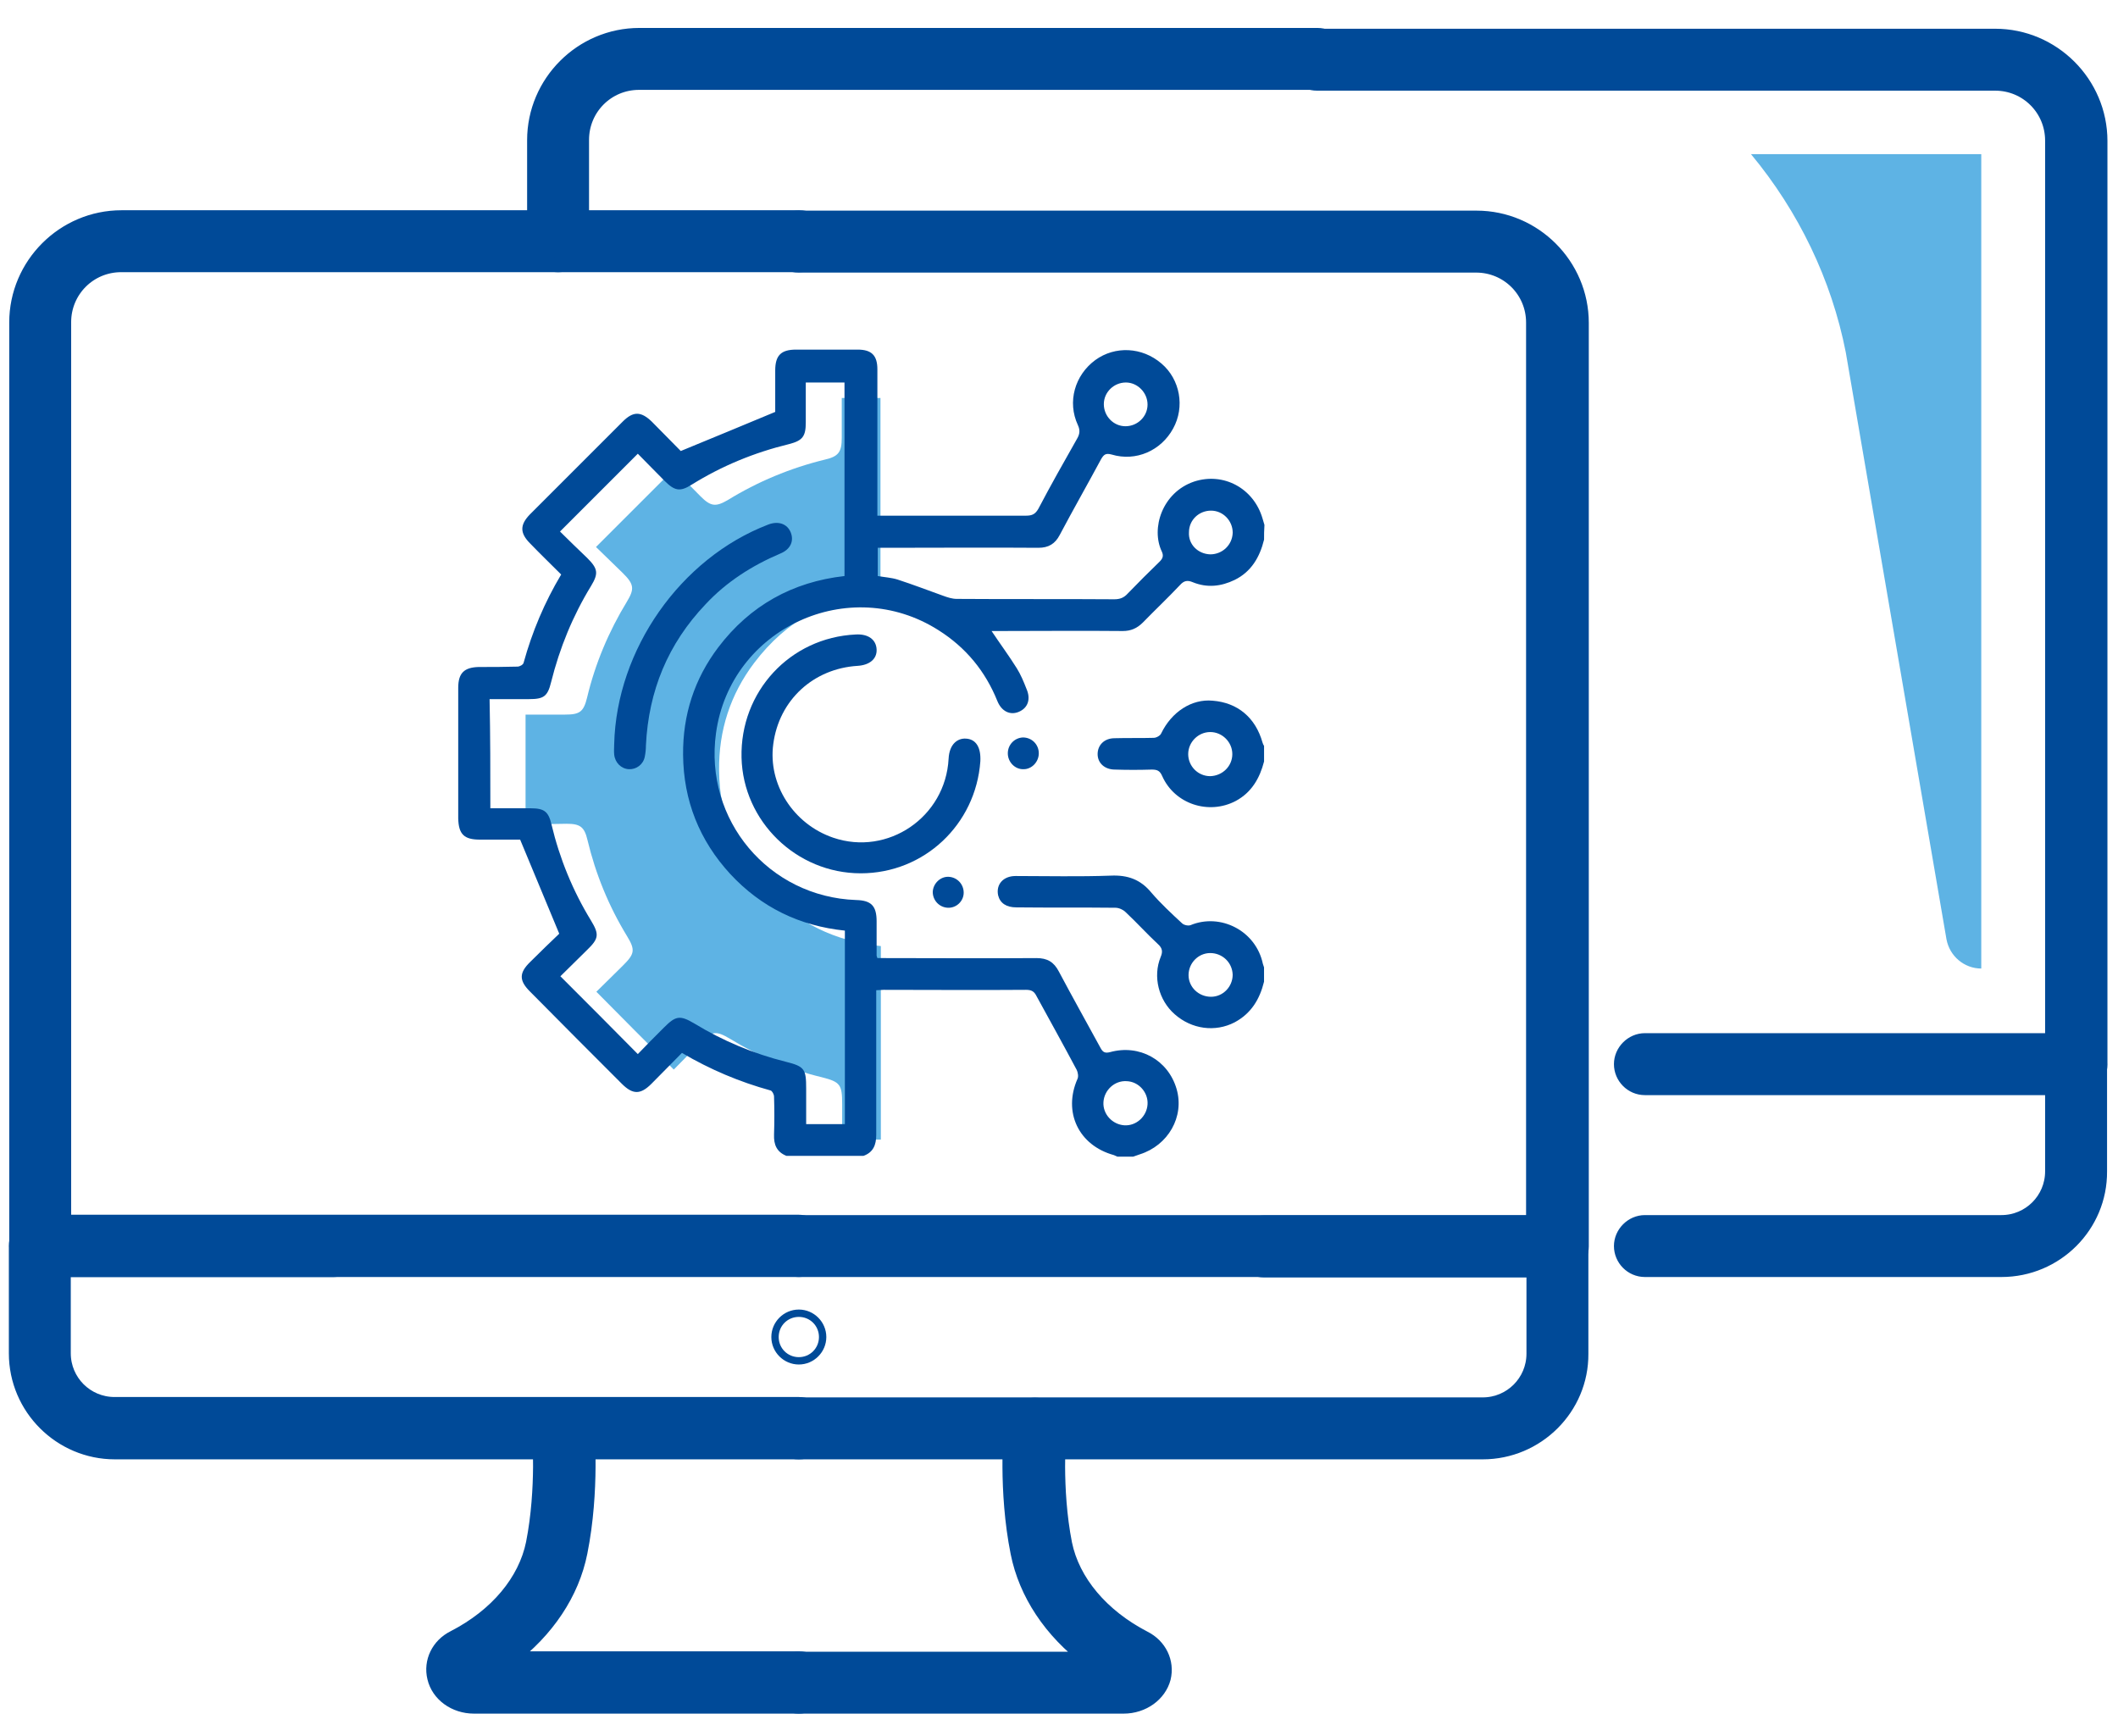 <svg width="72" height="59" viewBox="0 0 72 59" fill="none" xmlns="http://www.w3.org/2000/svg">
<path d="M27.155 58.001H16.116C15.458 58.001 14.906 57.593 14.774 57.028C14.642 56.488 14.906 55.935 15.432 55.672C16.892 54.922 17.866 53.751 18.129 52.462C18.498 50.593 18.34 48.659 18.326 48.633C18.287 48.186 18.616 47.791 19.063 47.752C19.497 47.712 19.905 48.041 19.945 48.475C19.958 48.567 20.142 50.659 19.721 52.764C19.445 54.159 18.59 55.422 17.327 56.383H27.168C27.616 56.383 27.971 56.751 27.971 57.185C27.971 57.62 27.603 58.001 27.155 58.001Z" fill="#004A98" stroke="#004A98" stroke-width="0.5"/>
<path d="M27.168 49.357H3.906C2.064 49.357 0.551 47.857 0.551 46.001V42.357C0.551 41.909 0.919 41.554 1.353 41.554H11.327C11.774 41.554 12.129 41.923 12.129 42.357C12.129 42.791 11.761 43.16 11.327 43.16H2.156V46.001C2.156 46.962 2.932 47.738 3.893 47.738H27.155C27.603 47.738 27.958 48.107 27.958 48.541C27.958 48.975 27.616 49.357 27.168 49.357Z" fill="#004A98" stroke="#004A98" stroke-width="0.5"/>
<path d="M27.142 43.159H1.367C0.919 43.159 0.564 42.791 0.564 42.357V10.963C0.564 9.002 2.169 7.397 4.13 7.397H27.182C27.629 7.397 27.984 7.766 27.984 8.2C27.984 8.634 27.616 9.002 27.182 9.002H4.117C3.038 9.002 2.169 9.871 2.169 10.95V41.541H27.129C27.577 41.541 27.932 41.909 27.932 42.344C27.932 42.778 27.59 43.159 27.142 43.159Z" fill="#004A98" stroke="#004A98" stroke-width="0.5"/>
<path d="M38.194 58.001H27.155C26.708 58.001 26.353 57.633 26.353 57.199C26.353 56.764 26.721 56.396 27.155 56.396H36.997C35.734 55.449 34.879 54.172 34.602 52.778C34.181 50.673 34.366 48.567 34.379 48.489C34.418 48.041 34.813 47.725 35.26 47.765C35.708 47.804 36.037 48.199 35.997 48.646C35.997 48.66 35.826 50.607 36.195 52.475C36.458 53.765 37.445 54.936 38.892 55.686C39.418 55.949 39.681 56.501 39.55 57.041C39.405 57.593 38.852 58.001 38.194 58.001Z" fill="#004A98" stroke="#004A98" stroke-width="0.5"/>
<path d="M27.156 46.383C26.642 46.383 26.221 45.962 26.221 45.449C26.221 44.936 26.642 44.515 27.156 44.515C27.669 44.515 28.09 44.936 28.09 45.449C28.09 45.962 27.669 46.383 27.156 46.383ZM27.156 44.765C26.774 44.765 26.471 45.067 26.471 45.449C26.471 45.83 26.774 46.133 27.156 46.133C27.537 46.133 27.84 45.83 27.84 45.449C27.84 45.067 27.537 44.765 27.156 44.765Z" fill="#004A98"/>
<path d="M50.404 49.357H27.142C26.695 49.357 26.339 48.988 26.339 48.554C26.339 48.12 26.708 47.751 27.142 47.751H50.404C51.365 47.751 52.141 46.975 52.141 46.015V43.173H42.97C42.523 43.173 42.168 42.804 42.168 42.37C42.168 41.936 42.536 41.567 42.97 41.567H52.944C53.391 41.567 53.746 41.936 53.746 42.37V46.015C53.76 47.857 52.246 49.357 50.404 49.357Z" fill="#004A98" stroke="#004A98" stroke-width="0.5"/>
<path d="M52.944 43.159H27.168C26.721 43.159 26.366 42.791 26.366 42.357C26.366 41.922 26.734 41.554 27.168 41.554H52.128V10.963C52.128 9.884 51.26 9.016 50.181 9.016H27.142C26.695 9.016 26.339 8.647 26.339 8.213C26.339 7.779 26.708 7.41 27.142 7.41H50.194C52.154 7.41 53.76 9.016 53.76 10.976V42.37C53.76 42.804 53.391 43.159 52.944 43.159Z" fill="#004A98" stroke="#004A98" stroke-width="0.5"/>
<path d="M68.036 43.159H55.918C55.47 43.159 55.115 42.791 55.115 42.357C55.115 41.923 55.483 41.554 55.918 41.554H68.036C68.996 41.554 69.772 40.778 69.772 39.817V36.173C69.772 35.725 70.141 35.37 70.575 35.37C71.022 35.37 71.378 35.739 71.378 36.173V39.817C71.391 41.659 69.891 43.159 68.036 43.159Z" fill="#004A98" stroke="#004A98" stroke-width="0.5"/>
<path d="M70.588 36.976H55.917C55.47 36.976 55.115 36.607 55.115 36.173C55.115 35.739 55.483 35.37 55.917 35.37H69.772V4.779C69.772 3.7 68.904 2.832 67.825 2.832H44.773C44.326 2.832 43.971 2.463 43.971 2.029C43.971 1.595 44.339 1.227 44.773 1.227H67.825C69.785 1.227 71.391 2.832 71.391 4.792V36.186C71.391 36.607 71.035 36.976 70.588 36.976Z" fill="#004A98" stroke="#004A98" stroke-width="0.5"/>
<path d="M18.971 9.003C18.524 9.003 18.169 8.634 18.169 8.2V4.766C18.169 2.805 19.774 1.2 21.734 1.2H44.786C45.233 1.2 45.589 1.569 45.589 2.003C45.589 2.437 45.22 2.805 44.786 2.805H21.721C20.642 2.805 19.774 3.674 19.774 4.753V8.187C19.774 8.647 19.418 9.003 18.971 9.003Z" fill="#004A98" stroke="#004A98" stroke-width="0.5"/>
<path d="M67.352 29.278V5.239H59.523C61.141 7.187 62.26 9.503 62.746 11.976L66.168 31.923C66.273 32.502 66.773 32.923 67.352 32.923V29.278Z" fill="#5EB3E4"/>
<path d="M17.866 28.015C17.866 26.765 17.866 25.541 17.866 24.291C18.313 24.291 18.76 24.291 19.208 24.291C19.708 24.291 19.839 24.199 19.958 23.712C20.234 22.555 20.695 21.463 21.313 20.449C21.576 20.015 21.55 19.857 21.181 19.489C20.866 19.186 20.563 18.884 20.26 18.594C21.155 17.7 22.023 16.831 22.905 15.95C23.195 16.239 23.497 16.555 23.813 16.87C24.155 17.213 24.326 17.239 24.734 17.002C25.76 16.371 26.866 15.91 28.05 15.621C28.51 15.515 28.615 15.357 28.615 14.884C28.615 14.436 28.615 14.002 28.615 13.529C29.063 13.529 29.484 13.529 29.931 13.529C29.931 15.713 29.931 17.897 29.931 20.107C28.155 20.305 26.721 21.107 25.642 22.528C24.826 23.607 24.431 24.831 24.445 26.186C24.458 27.739 24.997 29.094 26.05 30.239C27.089 31.37 28.405 32.002 29.944 32.16C29.944 34.357 29.944 36.541 29.944 38.738C29.51 38.738 29.089 38.738 28.629 38.738C28.629 38.33 28.629 37.923 28.629 37.528C28.629 36.87 28.563 36.778 27.944 36.62C26.839 36.357 25.8 35.91 24.826 35.317C24.339 35.028 24.208 35.041 23.8 35.449C23.497 35.752 23.208 36.054 22.905 36.357C22.023 35.475 21.155 34.607 20.273 33.712C20.563 33.423 20.879 33.12 21.181 32.817C21.576 32.423 21.602 32.291 21.313 31.817C20.695 30.804 20.247 29.712 19.971 28.554C19.866 28.107 19.721 28.002 19.26 28.002C18.787 28.015 18.339 28.015 17.866 28.015Z" fill="#5EB3E4"/>
<path d="M42.971 18.344C42.826 18.936 42.537 19.436 41.971 19.713C41.51 19.936 41.037 19.989 40.55 19.792C40.366 19.713 40.247 19.739 40.116 19.884C39.708 20.318 39.274 20.726 38.852 21.16C38.655 21.357 38.445 21.45 38.168 21.45C36.774 21.436 35.366 21.45 33.971 21.45C33.879 21.45 33.8 21.45 33.708 21.45C33.997 21.884 34.3 22.292 34.563 22.713C34.695 22.923 34.8 23.173 34.892 23.41C35.05 23.765 34.945 24.068 34.629 24.199C34.34 24.318 34.05 24.186 33.905 23.831C33.497 22.818 32.84 22.015 31.905 21.423C28.866 19.489 24.827 21.357 24.34 24.923C23.932 27.87 26.129 30.489 29.103 30.594C29.616 30.607 29.8 30.791 29.8 31.318C29.8 31.712 29.8 32.107 29.8 32.489C29.8 32.502 29.813 32.515 29.826 32.568C29.905 32.568 30.011 32.568 30.103 32.568C31.813 32.568 33.524 32.581 35.234 32.568C35.603 32.568 35.826 32.699 35.997 33.028C36.458 33.897 36.945 34.765 37.418 35.633C37.497 35.778 37.576 35.804 37.734 35.765C38.734 35.489 39.708 36.028 39.997 37.015C40.273 37.962 39.708 38.936 38.747 39.239C38.668 39.265 38.602 39.291 38.524 39.317C38.339 39.317 38.168 39.317 37.984 39.317C37.945 39.304 37.905 39.278 37.866 39.265C36.668 38.936 36.129 37.804 36.629 36.673C36.668 36.594 36.642 36.449 36.603 36.37C36.155 35.528 35.695 34.699 35.234 33.857C35.155 33.699 35.063 33.647 34.879 33.647C33.261 33.66 31.655 33.647 30.037 33.647C29.958 33.647 29.879 33.66 29.787 33.66C29.787 33.778 29.787 33.87 29.787 33.962C29.787 35.502 29.787 37.041 29.787 38.581C29.787 38.923 29.682 39.173 29.353 39.291C28.484 39.291 27.603 39.291 26.735 39.291C26.405 39.16 26.3 38.91 26.313 38.567C26.327 38.133 26.327 37.712 26.313 37.278C26.313 37.199 26.248 37.081 26.195 37.068C25.142 36.778 24.142 36.357 23.182 35.791C22.827 36.147 22.485 36.502 22.142 36.844C21.774 37.212 21.511 37.212 21.142 36.844C20.09 35.791 19.05 34.752 18.011 33.699C17.643 33.331 17.643 33.068 18.024 32.699C18.366 32.357 18.708 32.028 19.011 31.739C18.564 30.66 18.13 29.62 17.682 28.541C17.274 28.541 16.787 28.541 16.314 28.541C15.774 28.541 15.59 28.357 15.577 27.818C15.577 26.344 15.577 24.857 15.577 23.384C15.577 22.884 15.774 22.686 16.274 22.673C16.708 22.673 17.143 22.673 17.59 22.66C17.669 22.66 17.787 22.594 17.8 22.528C18.09 21.476 18.511 20.476 19.077 19.529C18.721 19.173 18.366 18.831 18.024 18.476C17.669 18.121 17.669 17.844 18.011 17.489C19.064 16.436 20.116 15.384 21.169 14.331C21.524 13.976 21.787 13.976 22.156 14.331C22.498 14.673 22.84 15.029 23.142 15.331C24.235 14.884 25.274 14.45 26.353 14.002C26.353 13.581 26.353 13.095 26.353 12.595C26.353 12.081 26.55 11.884 27.063 11.884C27.761 11.884 28.458 11.884 29.155 11.884C29.629 11.884 29.826 12.081 29.826 12.555C29.826 14.108 29.826 15.66 29.826 17.213C29.826 17.305 29.826 17.41 29.826 17.529C29.945 17.529 30.05 17.529 30.142 17.529C31.721 17.529 33.3 17.529 34.879 17.529C35.09 17.529 35.195 17.476 35.3 17.292C35.721 16.489 36.168 15.7 36.616 14.91C36.708 14.752 36.721 14.621 36.642 14.45C36.274 13.66 36.537 12.752 37.234 12.239C37.905 11.752 38.826 11.792 39.484 12.358C40.116 12.897 40.287 13.831 39.879 14.568C39.471 15.318 38.616 15.7 37.787 15.45C37.589 15.397 37.524 15.45 37.431 15.608C36.971 16.463 36.484 17.318 36.024 18.186C35.866 18.489 35.642 18.621 35.3 18.621C33.59 18.608 31.879 18.621 30.169 18.621C30.063 18.621 29.958 18.621 29.84 18.621C29.84 18.95 29.84 19.252 29.84 19.581C30.063 19.621 30.3 19.634 30.511 19.7C31.037 19.871 31.55 20.068 32.063 20.252C32.208 20.305 32.366 20.358 32.524 20.358C34.313 20.371 36.089 20.358 37.879 20.371C38.076 20.371 38.208 20.318 38.339 20.173C38.695 19.805 39.05 19.45 39.418 19.094C39.524 18.989 39.563 18.897 39.497 18.752C39.116 17.963 39.51 16.739 40.589 16.371C41.589 16.042 42.616 16.594 42.918 17.621C42.944 17.7 42.958 17.765 42.984 17.844C42.971 18.029 42.971 18.186 42.971 18.344ZM16.669 27.476C17.143 27.476 17.59 27.476 18.037 27.476C18.498 27.476 18.643 27.581 18.748 28.028C19.024 29.186 19.471 30.278 20.09 31.291C20.379 31.765 20.353 31.91 19.958 32.291C19.656 32.594 19.34 32.897 19.05 33.186C19.945 34.081 20.8 34.936 21.682 35.831C21.971 35.528 22.274 35.225 22.577 34.923C22.971 34.528 23.116 34.502 23.603 34.791C24.577 35.383 25.616 35.818 26.721 36.094C27.353 36.252 27.405 36.344 27.405 37.002C27.405 37.41 27.405 37.818 27.405 38.212C27.866 38.212 28.3 38.212 28.721 38.212C28.721 36.015 28.721 33.831 28.721 31.634C27.182 31.476 25.879 30.844 24.827 29.712C23.774 28.568 23.235 27.212 23.221 25.66C23.208 24.305 23.603 23.081 24.419 22.002C25.498 20.581 26.945 19.779 28.708 19.581C28.708 17.371 28.708 15.187 28.708 13.002C28.261 13.002 27.84 13.002 27.392 13.002C27.392 13.463 27.392 13.91 27.392 14.358C27.392 14.831 27.287 14.976 26.827 15.095C25.642 15.384 24.55 15.831 23.511 16.476C23.116 16.726 22.932 16.686 22.59 16.344C22.274 16.029 21.971 15.713 21.682 15.423C20.8 16.305 19.932 17.173 19.037 18.068C19.327 18.358 19.643 18.66 19.958 18.963C20.327 19.331 20.353 19.489 20.09 19.923C19.471 20.936 19.024 22.028 18.735 23.186C18.616 23.673 18.485 23.765 17.985 23.765C17.537 23.765 17.103 23.765 16.643 23.765C16.669 25.015 16.669 26.226 16.669 27.476ZM39.01 13.752C39.01 13.345 38.668 13.002 38.274 13.002C37.866 13.002 37.524 13.331 37.524 13.739C37.524 14.147 37.853 14.489 38.26 14.489C38.668 14.489 39.01 14.16 39.01 13.752ZM38.3 36.752C37.892 36.725 37.537 37.054 37.511 37.462C37.484 37.87 37.813 38.225 38.221 38.252C38.629 38.278 38.984 37.949 39.01 37.541C39.037 37.133 38.708 36.765 38.3 36.752ZM41.142 18.844C41.55 18.844 41.892 18.529 41.905 18.108C41.905 17.7 41.576 17.358 41.168 17.358C40.76 17.358 40.418 17.673 40.418 18.094C40.392 18.502 40.721 18.831 41.142 18.844Z" fill="#004A98"/>
<path d="M42.97 33.37C42.825 33.962 42.536 34.449 41.97 34.752C41.312 35.094 40.51 34.989 39.931 34.475C39.391 34.002 39.181 33.199 39.457 32.528C39.536 32.344 39.51 32.225 39.365 32.094C38.983 31.739 38.641 31.357 38.26 31.002C38.181 30.923 38.036 30.857 37.918 30.857C36.799 30.844 35.668 30.857 34.549 30.844C34.207 30.844 33.997 30.699 33.931 30.436C33.852 30.068 34.102 29.778 34.523 29.778C35.602 29.778 36.681 29.805 37.76 29.765C38.339 29.739 38.773 29.897 39.141 30.344C39.457 30.712 39.826 31.055 40.181 31.383C40.247 31.449 40.391 31.476 40.47 31.449C41.483 31.028 42.694 31.633 42.931 32.765C42.944 32.804 42.957 32.844 42.97 32.883C42.97 33.054 42.97 33.212 42.97 33.37ZM41.141 32.397C40.733 32.397 40.404 32.739 40.404 33.147C40.404 33.554 40.747 33.883 41.168 33.883C41.575 33.883 41.904 33.541 41.904 33.133C41.891 32.712 41.549 32.397 41.141 32.397Z" fill="#004A98"/>
<path d="M42.971 25.884C42.826 26.449 42.549 26.936 42.01 27.226C41.089 27.712 39.931 27.331 39.51 26.384C39.431 26.199 39.339 26.16 39.155 26.16C38.734 26.173 38.313 26.173 37.905 26.16C37.55 26.16 37.313 25.936 37.313 25.634C37.313 25.331 37.536 25.094 37.892 25.094C38.339 25.081 38.786 25.094 39.221 25.081C39.313 25.081 39.444 25.002 39.471 24.936C39.826 24.199 40.51 23.752 41.221 23.818C42.076 23.884 42.681 24.397 42.918 25.239C42.931 25.278 42.944 25.318 42.971 25.357C42.971 25.528 42.971 25.713 42.971 25.884ZM41.892 25.634C41.892 25.226 41.55 24.884 41.142 24.884C40.734 24.884 40.392 25.226 40.392 25.634C40.392 26.041 40.721 26.384 41.142 26.384C41.563 26.37 41.892 26.041 41.892 25.634Z" fill="#004A98"/>
<path d="M29.26 29.686C27.076 29.686 25.26 27.923 25.208 25.752C25.155 23.515 26.852 21.673 29.089 21.568C29.51 21.542 29.787 21.739 29.8 22.081C29.813 22.397 29.563 22.608 29.155 22.634C27.655 22.726 26.484 23.792 26.287 25.292C26.102 26.66 26.971 28.015 28.326 28.476C30.181 29.107 32.142 27.778 32.247 25.792C32.273 25.279 32.563 25.094 32.826 25.107C33.181 25.12 33.352 25.41 33.326 25.884C33.168 28.028 31.418 29.686 29.26 29.686Z" fill="#004A98"/>
<path d="M34.8 26.147C34.51 26.16 34.26 25.91 34.26 25.607C34.26 25.318 34.484 25.081 34.773 25.068C35.076 25.068 35.313 25.305 35.313 25.607C35.313 25.897 35.076 26.147 34.8 26.147Z" fill="#004A98"/>
<path d="M32.221 30.857C31.931 30.844 31.708 30.607 31.708 30.318C31.721 30.028 31.971 29.792 32.247 29.805C32.537 29.818 32.76 30.055 32.76 30.344C32.76 30.634 32.51 30.87 32.221 30.857Z" fill="#004A98"/>
<path d="M20.879 25.292C20.958 22.081 23.129 18.976 26.116 17.831C26.458 17.7 26.76 17.805 26.879 18.095C26.997 18.384 26.879 18.674 26.523 18.818C25.563 19.226 24.695 19.779 23.984 20.542C22.708 21.884 22.05 23.476 21.958 25.331C21.958 25.463 21.945 25.594 21.918 25.726C21.866 25.989 21.629 26.16 21.379 26.147C21.116 26.134 20.905 25.923 20.879 25.647C20.866 25.529 20.879 25.41 20.879 25.292Z" fill="#004A98"/>
</svg>
